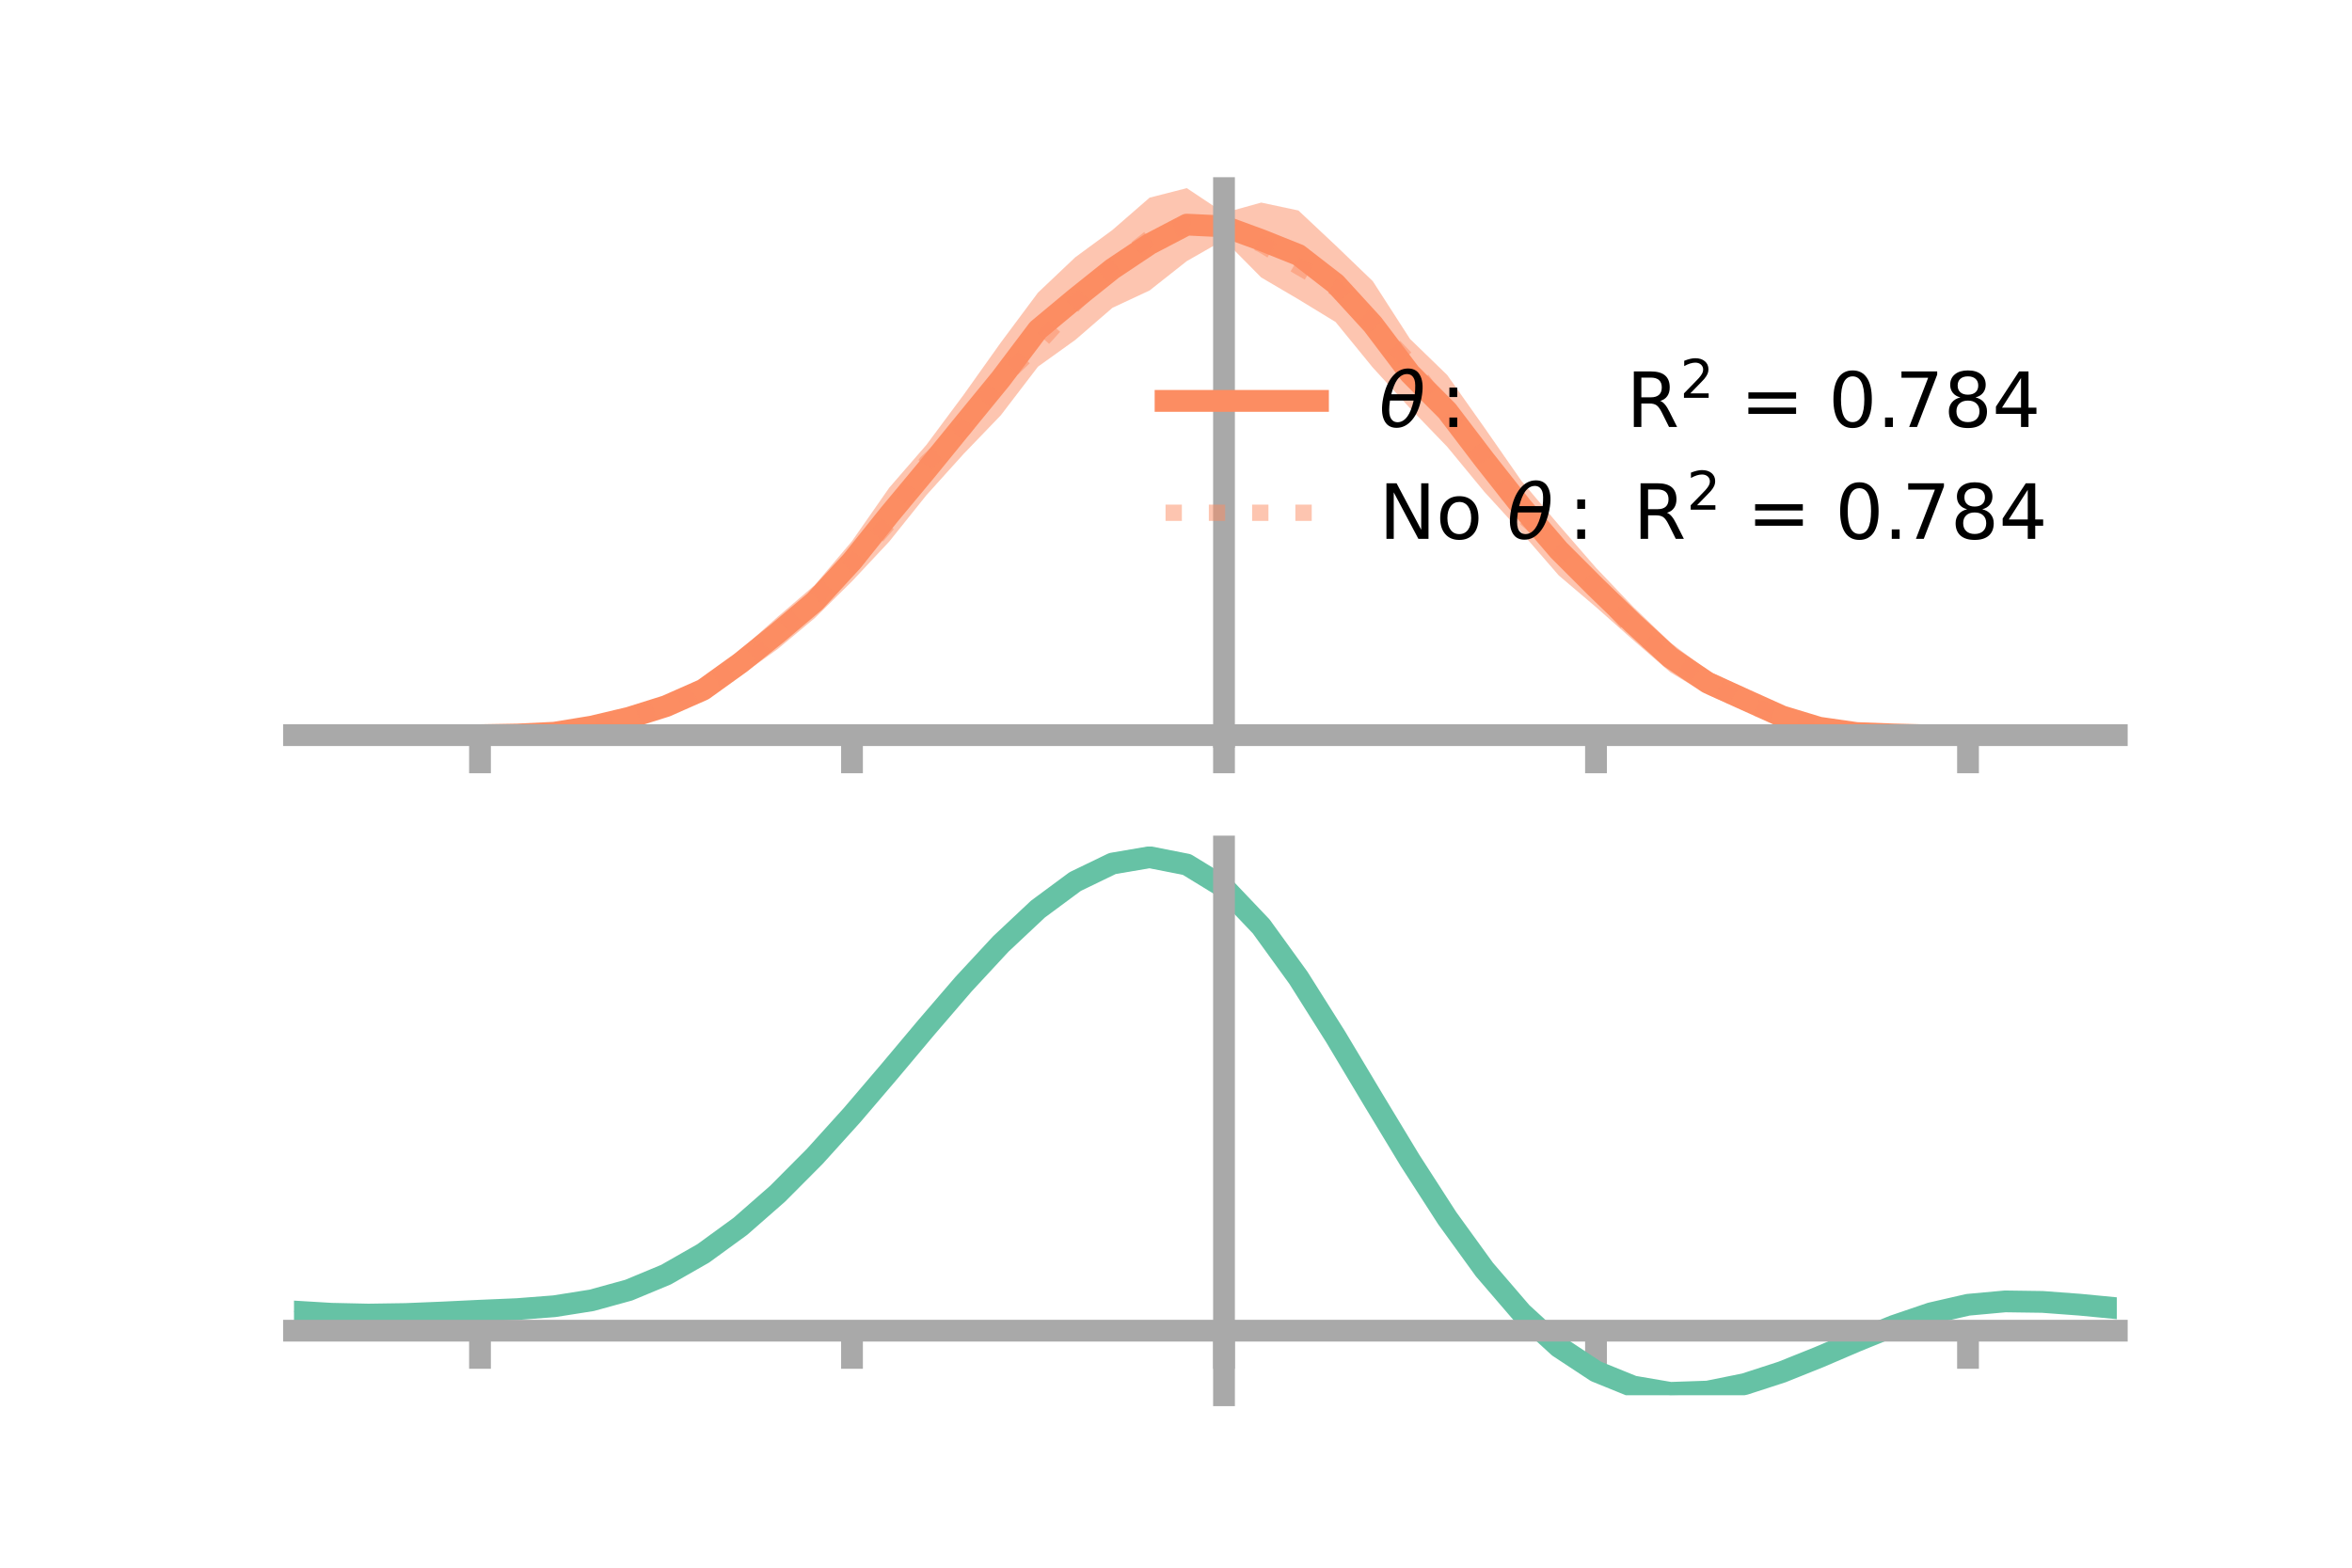 <?xml version="1.0" encoding="utf-8" standalone="no"?>
<!DOCTYPE svg PUBLIC "-//W3C//DTD SVG 1.1//EN"
  "http://www.w3.org/Graphics/SVG/1.1/DTD/svg11.dtd">
<!-- Created with matplotlib (https://matplotlib.org/) -->
<svg height="144pt" version="1.1" viewBox="0 0 216 144" width="216pt" xmlns="http://www.w3.org/2000/svg" xmlns:xlink="http://www.w3.org/1999/xlink">
 <defs>
  <style type="text/css">*{stroke-linecap:butt;stroke-linejoin:round;}</style>
 </defs>
 <g id="figure_1">
  <g id="patch_1">
   <path d="M 0 144 
L 216 144 
L 216 0 
L 0 0 
z
" style="fill:none;"/>
  </g>
  <g id="axes_1">
   <g id="patch_2">
    <path d="M 27 67.68 
L 194.4 67.68 
L 194.4 17.28 
L 27 17.28 
z
" style="fill:none;"/>
   </g>
   <g id="PolyCollection_1">
    <path clip-path="url(#p3baccc96f5)" d="M 27 67.527 
L 27 67.527 
L 30.416 67.527 
L 33.833 67.527 
L 37.249 67.527 
L 40.665 67.527 
L 44.082 67.526 
L 47.498 67.396 
L 50.914 67.1 
L 54.331 66.399 
L 57.747 65.4 
L 61.163 64.253 
L 64.58 62.323 
L 67.996 59.715 
L 71.412 56.666 
L 74.829 53.736 
L 78.245 49.703 
L 81.661 44.804 
L 85.078 40.862 
L 88.494 36.267 
L 91.91 31.463 
L 95.327 26.877 
L 98.743 23.637 
L 102.159 21.127 
L 105.576 18.155 
L 108.992 17.28 
L 112.408 19.557 
L 115.824 18.608 
L 119.241 19.334 
L 122.657 22.541 
L 126.073 25.828 
L 129.49 31.132 
L 132.906 34.446 
L 136.322 39.278 
L 139.739 44.191 
L 143.155 48.223 
L 146.571 52.152 
L 149.988 55.735 
L 153.404 59.028 
L 156.82 61.602 
L 160.237 63.221 
L 163.653 65.224 
L 167.069 66.342 
L 170.486 66.983 
L 173.902 67.268 
L 177.318 67.483 
L 180.735 67.526 
L 184.151 67.527 
L 187.567 67.527 
L 190.984 67.527 
L 194.4 67.527 
L 194.4 67.527 
L 194.4 67.527 
L 190.984 67.527 
L 187.567 67.527 
L 184.151 67.527 
L 180.735 67.527 
L 177.318 67.616 
L 173.902 67.655 
L 170.486 67.68 
L 167.069 67.339 
L 163.653 66.378 
L 160.237 65.299 
L 156.82 63.807 
L 153.404 61.763 
L 149.988 58.8 
L 146.571 55.765 
L 143.155 52.862 
L 139.739 48.92 
L 136.322 45.18 
L 132.906 41.038 
L 129.49 37.494 
L 126.073 33.763 
L 122.657 29.579 
L 119.241 27.493 
L 115.824 25.486 
L 112.408 22.032 
L 108.992 23.984 
L 105.576 26.68 
L 102.159 28.277 
L 98.743 31.23 
L 95.327 33.679 
L 91.91 38.147 
L 88.494 41.696 
L 85.078 45.486 
L 81.661 49.749 
L 78.245 53.397 
L 74.829 56.773 
L 71.412 59.623 
L 67.996 62.074 
L 64.58 64.381 
L 61.163 65.47 
L 57.747 66.471 
L 54.331 67.09 
L 50.914 67.505 
L 47.498 67.54 
L 44.082 67.527 
L 40.665 67.527 
L 37.249 67.527 
L 33.833 67.527 
L 30.416 67.527 
L 27 67.527 
z
" style="fill:#fc8d62;fill-opacity:0.5;"/>
   </g>
   <g id="matplotlib.axis_1">
    <g id="xtick_1">
     <g id="line2d_1">
      <defs>
       <path d="M 0 0 
L 0 3.5 
" id="m49d0c40b51" style="stroke:#a9a9a9;stroke-width:2;"/>
      </defs>
      <g>
       <use style="fill:#a9a9a9;stroke:#a9a9a9;stroke-width:2;" x="44.082" xlink:href="#m49d0c40b51" y="67.527"/>
      </g>
     </g>
    </g>
    <g id="xtick_2">
     <g id="line2d_2">
      <g>
       <use style="fill:#a9a9a9;stroke:#a9a9a9;stroke-width:2;" x="78.245" xlink:href="#m49d0c40b51" y="67.527"/>
      </g>
     </g>
    </g>
    <g id="xtick_3">
     <g id="line2d_3">
      <g>
       <use style="fill:#a9a9a9;stroke:#a9a9a9;stroke-width:2;" x="112.408" xlink:href="#m49d0c40b51" y="67.527"/>
      </g>
     </g>
    </g>
    <g id="xtick_4">
     <g id="line2d_4">
      <g>
       <use style="fill:#a9a9a9;stroke:#a9a9a9;stroke-width:2;" x="146.571" xlink:href="#m49d0c40b51" y="67.527"/>
      </g>
     </g>
    </g>
    <g id="xtick_5">
     <g id="line2d_5">
      <g>
       <use style="fill:#a9a9a9;stroke:#a9a9a9;stroke-width:2;" x="180.735" xlink:href="#m49d0c40b51" y="67.527"/>
      </g>
     </g>
    </g>
   </g>
   <g id="matplotlib.axis_2"/>
   <g id="line2d_6">
    <path clip-path="url(#p3baccc96f5)" d="M 27 67.527 
L 30.416 67.527 
L 33.833 67.527 
L 37.249 67.527 
L 40.665 67.527 
L 44.082 67.527 
L 47.498 67.468 
L 50.914 67.302 
L 54.331 66.744 
L 57.747 65.936 
L 61.163 64.862 
L 64.58 63.352 
L 67.996 60.895 
L 71.412 58.145 
L 74.829 55.255 
L 78.245 51.55 
L 81.661 47.277 
L 85.078 43.174 
L 88.494 38.981 
L 91.91 34.805 
L 95.327 30.278 
L 98.743 27.433 
L 102.159 24.702 
L 105.576 22.417 
L 108.992 20.632 
L 112.408 20.795 
L 115.824 22.047 
L 119.241 23.414 
L 122.657 26.06 
L 126.073 29.796 
L 129.49 34.313 
L 132.906 37.742 
L 136.322 42.229 
L 139.739 46.556 
L 143.155 50.543 
L 146.571 53.959 
L 149.988 57.267 
L 153.404 60.396 
L 156.82 62.705 
L 160.237 64.26 
L 163.653 65.801 
L 167.069 66.84 
L 170.486 67.331 
L 173.902 67.461 
L 177.318 67.549 
L 180.735 67.527 
L 184.151 67.527 
L 187.567 67.527 
L 190.984 67.527 
L 194.4 67.527 
" style="fill:none;stroke:#fc8d62;stroke-linecap:square;stroke-width:2;"/>
   </g>
   <g id="line2d_7">
    <path clip-path="url(#p3baccc96f5)" d="M 27 67.527 
L 30.416 67.527 
L 33.833 67.527 
L 37.249 67.527 
L 40.665 67.527 
L 44.082 67.526 
L 47.498 67.488 
L 50.914 67.303 
L 54.331 66.901 
L 57.747 66.028 
L 61.163 64.987 
L 64.58 63.003 
L 67.996 61.187 
L 71.412 58.371 
L 74.829 54.901 
L 78.245 51.867 
L 81.661 47.953 
L 85.078 42.515 
L 88.494 39.376 
L 91.91 34.886 
L 95.327 31.597 
L 98.743 27.833 
L 102.159 24.604 
L 105.576 21.877 
L 108.992 20.632 
L 112.408 21.041 
L 115.824 22.43 
L 119.241 24.482 
L 122.657 26.456 
L 126.073 29.771 
L 129.49 33.332 
L 132.906 38.125 
L 136.322 42.061 
L 139.739 47.28 
L 143.155 50.255 
L 146.571 53.998 
L 149.988 57.861 
L 153.404 60.369 
L 156.82 62.619 
L 160.237 64.708 
L 163.653 65.712 
L 167.069 66.73 
L 170.486 67.167 
L 173.902 67.46 
L 177.318 67.528 
L 180.735 67.527 
L 184.151 67.527 
L 187.567 67.527 
L 190.984 67.527 
L 194.4 67.527 
" style="fill:none;stroke:#fc8d62;stroke-dasharray:1.5,2.475;stroke-dashoffset:0;stroke-opacity:0.5;stroke-width:1.5;"/>
   </g>
   <g id="patch_3">
    <path d="M 112.408 67.68 
L 112.408 17.28 
" style="fill:none;stroke:#a9a9a9;stroke-linecap:square;stroke-linejoin:miter;stroke-width:2;"/>
   </g>
   <g id="patch_4">
    <path d="M 194.4 67.68 
L 194.4 17.28 
" style="fill:none;"/>
   </g>
   <g id="patch_5">
    <path d="M 27 67.527 
L 194.4 67.527 
" style="fill:none;stroke:#a9a9a9;stroke-linecap:square;stroke-linejoin:miter;stroke-width:2;"/>
   </g>
   <g id="patch_6">
    <path d="M 27 17.28 
L 194.4 17.28 
" style="fill:none;"/>
   </g>
   <g id="legend_1">
    <g id="line2d_8">
     <path d="M 107.04 36.824 
L 121.04 36.824 
" style="fill:none;stroke:#fc8d62;stroke-linecap:square;stroke-width:2;"/>
    </g>
    <g id="line2d_9"/>
    <g id="text_1">
     <!-- $\theta:$      R$^{2}$ = 0.784 -->
     <g transform="translate(126.64 39.274)scale(0.07 -0.07)">
      <defs>
       <path d="M 45.516 34.672 
L 14.453 34.672 
Q 12.359 20.062 14.5 13.875 
Q 17.188 6.25 24.469 6.25 
Q 31.781 6.25 37.359 13.922 
Q 42.234 20.656 45.516 34.672 
z
M 47.016 42.969 
Q 48.344 56.844 46.625 61.719 
Q 43.953 69.438 36.766 69.438 
Q 29.297 69.438 23.828 61.812 
Q 19.531 55.672 16.156 42.969 
z
M 38.188 76.766 
Q 49.906 76.766 54.594 66.406 
Q 59.281 56.109 55.719 37.844 
Q 52.203 19.625 43.453 9.281 
Q 34.766 -1.125 23.047 -1.125 
Q 11.281 -1.125 6.641 9.281 
Q 2 19.625 5.516 37.844 
Q 9.078 56.109 17.719 66.406 
Q 26.422 76.766 38.188 76.766 
z
" id="DejaVuSans-Oblique-952"/>
       <path d="M 11.719 12.406 
L 22.016 12.406 
L 22.016 0 
L 11.719 0 
z
M 11.719 51.703 
L 22.016 51.703 
L 22.016 39.312 
L 11.719 39.312 
z
" id="DejaVuSans-58"/>
       <path id="DejaVuSans-32"/>
       <path d="M 44.391 34.188 
Q 47.562 33.109 50.562 29.594 
Q 53.562 26.078 56.594 19.922 
L 66.609 0 
L 56 0 
L 46.688 18.703 
Q 43.062 26.031 39.672 28.422 
Q 36.281 30.812 30.422 30.812 
L 19.672 30.812 
L 19.672 0 
L 9.812 0 
L 9.812 72.906 
L 32.078 72.906 
Q 44.578 72.906 50.734 67.672 
Q 56.891 62.453 56.891 51.906 
Q 56.891 45.016 53.688 40.469 
Q 50.484 35.938 44.391 34.188 
z
M 19.672 64.797 
L 19.672 38.922 
L 32.078 38.922 
Q 39.203 38.922 42.844 42.219 
Q 46.484 45.516 46.484 51.906 
Q 46.484 58.297 42.844 61.547 
Q 39.203 64.797 32.078 64.797 
z
" id="DejaVuSans-82"/>
       <path d="M 19.188 8.297 
L 53.609 8.297 
L 53.609 0 
L 7.328 0 
L 7.328 8.297 
Q 12.938 14.109 22.625 23.891 
Q 32.328 33.688 34.812 36.531 
Q 39.547 41.844 41.422 45.531 
Q 43.312 49.219 43.312 52.781 
Q 43.312 58.594 39.234 62.25 
Q 35.156 65.922 28.609 65.922 
Q 23.969 65.922 18.812 64.312 
Q 13.672 62.703 7.812 59.422 
L 7.812 69.391 
Q 13.766 71.781 18.938 73 
Q 24.125 74.219 28.422 74.219 
Q 39.75 74.219 46.484 68.547 
Q 53.219 62.891 53.219 53.422 
Q 53.219 48.922 51.531 44.891 
Q 49.859 40.875 45.406 35.406 
Q 44.188 33.984 37.641 27.219 
Q 31.109 20.453 19.188 8.297 
z
" id="DejaVuSans-50"/>
       <path d="M 10.594 45.406 
L 73.188 45.406 
L 73.188 37.203 
L 10.594 37.203 
z
M 10.594 25.484 
L 73.188 25.484 
L 73.188 17.188 
L 10.594 17.188 
z
" id="DejaVuSans-61"/>
       <path d="M 31.781 66.406 
Q 24.172 66.406 20.328 58.906 
Q 16.5 51.422 16.5 36.375 
Q 16.5 21.391 20.328 13.891 
Q 24.172 6.391 31.781 6.391 
Q 39.453 6.391 43.281 13.891 
Q 47.125 21.391 47.125 36.375 
Q 47.125 51.422 43.281 58.906 
Q 39.453 66.406 31.781 66.406 
z
M 31.781 74.219 
Q 44.047 74.219 50.516 64.516 
Q 56.984 54.828 56.984 36.375 
Q 56.984 17.969 50.516 8.266 
Q 44.047 -1.422 31.781 -1.422 
Q 19.531 -1.422 13.062 8.266 
Q 6.594 17.969 6.594 36.375 
Q 6.594 54.828 13.062 64.516 
Q 19.531 74.219 31.781 74.219 
z
" id="DejaVuSans-48"/>
       <path d="M 10.688 12.406 
L 21 12.406 
L 21 0 
L 10.688 0 
z
" id="DejaVuSans-46"/>
       <path d="M 8.203 72.906 
L 55.078 72.906 
L 55.078 68.703 
L 28.609 0 
L 18.312 0 
L 43.219 64.594 
L 8.203 64.594 
z
" id="DejaVuSans-55"/>
       <path d="M 31.781 34.625 
Q 24.75 34.625 20.719 30.859 
Q 16.703 27.094 16.703 20.516 
Q 16.703 13.922 20.719 10.156 
Q 24.75 6.391 31.781 6.391 
Q 38.812 6.391 42.859 10.172 
Q 46.922 13.969 46.922 20.516 
Q 46.922 27.094 42.891 30.859 
Q 38.875 34.625 31.781 34.625 
z
M 21.922 38.812 
Q 15.578 40.375 12.031 44.719 
Q 8.5 49.078 8.5 55.328 
Q 8.5 64.062 14.719 69.141 
Q 20.953 74.219 31.781 74.219 
Q 42.672 74.219 48.875 69.141 
Q 55.078 64.062 55.078 55.328 
Q 55.078 49.078 51.531 44.719 
Q 48 40.375 41.703 38.812 
Q 48.828 37.156 52.797 32.312 
Q 56.781 27.484 56.781 20.516 
Q 56.781 9.906 50.312 4.234 
Q 43.844 -1.422 31.781 -1.422 
Q 19.734 -1.422 13.25 4.234 
Q 6.781 9.906 6.781 20.516 
Q 6.781 27.484 10.781 32.312 
Q 14.797 37.156 21.922 38.812 
z
M 18.312 54.391 
Q 18.312 48.734 21.844 45.562 
Q 25.391 42.391 31.781 42.391 
Q 38.141 42.391 41.719 45.562 
Q 45.312 48.734 45.312 54.391 
Q 45.312 60.062 41.719 63.234 
Q 38.141 66.406 31.781 66.406 
Q 25.391 66.406 21.844 63.234 
Q 18.312 60.062 18.312 54.391 
z
" id="DejaVuSans-56"/>
       <path d="M 37.797 64.312 
L 12.891 25.391 
L 37.797 25.391 
z
M 35.203 72.906 
L 47.609 72.906 
L 47.609 25.391 
L 58.016 25.391 
L 58.016 17.188 
L 47.609 17.188 
L 47.609 0 
L 37.797 0 
L 37.797 17.188 
L 4.891 17.188 
L 4.891 26.703 
z
" id="DejaVuSans-52"/>
      </defs>
      <use transform="translate(0 0.766)" xlink:href="#DejaVuSans-Oblique-952"/>
      <use transform="translate(80.664 0.766)" xlink:href="#DejaVuSans-58"/>
      <use transform="translate(133.838 0.766)" xlink:href="#DejaVuSans-32"/>
      <use transform="translate(165.625 0.766)" xlink:href="#DejaVuSans-32"/>
      <use transform="translate(197.412 0.766)" xlink:href="#DejaVuSans-32"/>
      <use transform="translate(229.199 0.766)" xlink:href="#DejaVuSans-32"/>
      <use transform="translate(260.986 0.766)" xlink:href="#DejaVuSans-32"/>
      <use transform="translate(292.773 0.766)" xlink:href="#DejaVuSans-32"/>
      <use transform="translate(324.561 0.766)" xlink:href="#DejaVuSans-82"/>
      <use transform="translate(395 39.047)scale(0.7)" xlink:href="#DejaVuSans-50"/>
      <use transform="translate(442.271 0.766)" xlink:href="#DejaVuSans-32"/>
      <use transform="translate(474.058 0.766)" xlink:href="#DejaVuSans-61"/>
      <use transform="translate(557.847 0.766)" xlink:href="#DejaVuSans-32"/>
      <use transform="translate(589.634 0.766)" xlink:href="#DejaVuSans-48"/>
      <use transform="translate(653.257 0.766)" xlink:href="#DejaVuSans-46"/>
      <use transform="translate(677.294 0.766)" xlink:href="#DejaVuSans-55"/>
      <use transform="translate(740.917 0.766)" xlink:href="#DejaVuSans-56"/>
      <use transform="translate(804.54 0.766)" xlink:href="#DejaVuSans-52"/>
     </g>
    </g>
    <g id="line2d_10">
     <path d="M 107.04 47.099 
L 121.04 47.099 
" style="fill:none;stroke:#fc8d62;stroke-dasharray:1.5,2.475;stroke-dashoffset:0;stroke-opacity:0.5;stroke-width:1.5;"/>
    </g>
    <g id="line2d_11"/>
    <g id="text_2">
     <!-- No $\theta:$ R$^{2}$ = 0.784 -->
     <g transform="translate(126.64 49.549)scale(0.07 -0.07)">
      <defs>
       <path d="M 9.812 72.906 
L 23.094 72.906 
L 55.422 11.922 
L 55.422 72.906 
L 64.984 72.906 
L 64.984 0 
L 51.703 0 
L 19.391 60.984 
L 19.391 0 
L 9.812 0 
z
" id="DejaVuSans-78"/>
       <path d="M 30.609 48.391 
Q 23.391 48.391 19.188 42.75 
Q 14.984 37.109 14.984 27.297 
Q 14.984 17.484 19.156 11.844 
Q 23.344 6.203 30.609 6.203 
Q 37.797 6.203 41.984 11.859 
Q 46.188 17.531 46.188 27.297 
Q 46.188 37.016 41.984 42.703 
Q 37.797 48.391 30.609 48.391 
z
M 30.609 56 
Q 42.328 56 49.016 48.375 
Q 55.719 40.766 55.719 27.297 
Q 55.719 13.875 49.016 6.219 
Q 42.328 -1.422 30.609 -1.422 
Q 18.844 -1.422 12.172 6.219 
Q 5.516 13.875 5.516 27.297 
Q 5.516 40.766 12.172 48.375 
Q 18.844 56 30.609 56 
z
" id="DejaVuSans-111"/>
      </defs>
      <use transform="translate(0 0.766)" xlink:href="#DejaVuSans-78"/>
      <use transform="translate(74.805 0.766)" xlink:href="#DejaVuSans-111"/>
      <use transform="translate(135.986 0.766)" xlink:href="#DejaVuSans-32"/>
      <use transform="translate(167.773 0.766)" xlink:href="#DejaVuSans-Oblique-952"/>
      <use transform="translate(248.438 0.766)" xlink:href="#DejaVuSans-58"/>
      <use transform="translate(301.611 0.766)" xlink:href="#DejaVuSans-32"/>
      <use transform="translate(333.398 0.766)" xlink:href="#DejaVuSans-82"/>
      <use transform="translate(403.838 39.047)scale(0.7)" xlink:href="#DejaVuSans-50"/>
      <use transform="translate(451.108 0.766)" xlink:href="#DejaVuSans-32"/>
      <use transform="translate(482.896 0.766)" xlink:href="#DejaVuSans-61"/>
      <use transform="translate(566.685 0.766)" xlink:href="#DejaVuSans-32"/>
      <use transform="translate(598.472 0.766)" xlink:href="#DejaVuSans-48"/>
      <use transform="translate(662.095 0.766)" xlink:href="#DejaVuSans-46"/>
      <use transform="translate(686.132 0.766)" xlink:href="#DejaVuSans-55"/>
      <use transform="translate(749.755 0.766)" xlink:href="#DejaVuSans-56"/>
      <use transform="translate(813.378 0.766)" xlink:href="#DejaVuSans-52"/>
     </g>
    </g>
   </g>
  </g>
  <g id="axes_2">
   <g id="patch_7">
    <path d="M 27 128.16 
L 194.4 128.16 
L 194.4 77.76 
L 27 77.76 
z
" style="fill:none;"/>
   </g>
   <g id="PolyCollection_2">
    <path clip-path="url(#p5bdc9e6880)" d="M 27 120.512 
L 27 120.428 
L 30.416 120.642 
L 33.833 120.719 
L 37.249 120.662 
L 40.665 120.512 
L 44.082 120.34 
L 47.498 120.188 
L 50.914 119.919 
L 54.331 119.372 
L 57.747 118.422 
L 61.163 116.977 
L 64.58 114.986 
L 67.996 112.441 
L 71.412 109.375 
L 74.829 105.854 
L 78.245 101.98 
L 81.661 97.883 
L 85.078 93.716 
L 88.494 89.654 
L 91.91 85.887 
L 95.327 82.613 
L 98.743 80.034 
L 102.159 78.352 
L 105.576 77.76 
L 108.992 78.445 
L 112.408 80.572 
L 115.824 84.219 
L 119.241 89.01 
L 122.657 94.509 
L 126.073 100.31 
L 129.49 106.054 
L 132.906 111.443 
L 136.322 116.242 
L 139.739 120.282 
L 143.155 123.46 
L 146.571 125.737 
L 149.988 127.134 
L 153.404 127.723 
L 156.82 127.612 
L 160.237 126.936 
L 163.653 125.845 
L 167.069 124.501 
L 170.486 123.065 
L 173.902 121.697 
L 177.318 120.548 
L 180.735 119.769 
L 184.151 119.459 
L 187.567 119.512 
L 190.984 119.774 
L 194.4 120.115 
L 194.4 120.224 
L 194.4 120.224 
L 190.984 119.908 
L 187.567 119.663 
L 184.151 119.619 
L 180.735 119.932 
L 177.318 120.721 
L 173.902 121.9 
L 170.486 123.317 
L 167.069 124.809 
L 163.653 126.204 
L 160.237 127.334 
L 156.82 128.036 
L 153.404 128.16 
L 149.988 127.581 
L 146.571 126.206 
L 143.155 123.98 
L 139.739 120.893 
L 136.322 116.983 
L 132.906 112.343 
L 129.49 107.133 
L 126.073 101.574 
L 122.657 95.954 
L 119.241 90.621 
L 115.824 85.973 
L 112.408 82.435 
L 108.992 80.377 
L 105.576 79.718 
L 102.159 80.292 
L 98.743 81.913 
L 95.327 84.391 
L 91.91 87.53 
L 88.494 91.135 
L 85.078 95.014 
L 81.661 98.988 
L 78.245 102.891 
L 74.829 106.577 
L 71.412 109.927 
L 67.996 112.847 
L 64.58 115.276 
L 61.163 117.187 
L 57.747 118.587 
L 54.331 119.515 
L 50.914 120.05 
L 47.498 120.31 
L 44.082 120.45 
L 40.665 120.606 
L 37.249 120.737 
L 33.833 120.781 
L 30.416 120.707 
L 27 120.512 
z
" style="fill:#66c2a5;fill-opacity:0.5;"/>
   </g>
   <g id="matplotlib.axis_3">
    <g id="xtick_6">
     <g id="line2d_12">
      <g>
       <use style="fill:#a9a9a9;stroke:#a9a9a9;stroke-width:2;" x="44.082" xlink:href="#m49d0c40b51" y="122.228"/>
      </g>
     </g>
    </g>
    <g id="xtick_7">
     <g id="line2d_13">
      <g>
       <use style="fill:#a9a9a9;stroke:#a9a9a9;stroke-width:2;" x="78.245" xlink:href="#m49d0c40b51" y="122.228"/>
      </g>
     </g>
    </g>
    <g id="xtick_8">
     <g id="line2d_14">
      <g>
       <use style="fill:#a9a9a9;stroke:#a9a9a9;stroke-width:2;" x="112.408" xlink:href="#m49d0c40b51" y="122.228"/>
      </g>
     </g>
    </g>
    <g id="xtick_9">
     <g id="line2d_15">
      <g>
       <use style="fill:#a9a9a9;stroke:#a9a9a9;stroke-width:2;" x="146.571" xlink:href="#m49d0c40b51" y="122.228"/>
      </g>
     </g>
    </g>
    <g id="xtick_10">
     <g id="line2d_16">
      <g>
       <use style="fill:#a9a9a9;stroke:#a9a9a9;stroke-width:2;" x="180.735" xlink:href="#m49d0c40b51" y="122.228"/>
      </g>
     </g>
    </g>
   </g>
   <g id="matplotlib.axis_4"/>
   <g id="line2d_17">
    <path clip-path="url(#p5bdc9e6880)" d="M 27 120.47 
L 30.416 120.675 
L 33.833 120.75 
L 37.249 120.699 
L 40.665 120.559 
L 44.082 120.395 
L 47.498 120.249 
L 50.914 119.984 
L 54.331 119.444 
L 57.747 118.504 
L 61.163 117.082 
L 64.58 115.131 
L 67.996 112.644 
L 71.412 109.651 
L 74.829 106.216 
L 78.245 102.436 
L 81.661 98.435 
L 85.078 94.365 
L 88.494 90.394 
L 91.91 86.709 
L 95.327 83.502 
L 98.743 80.974 
L 102.159 79.322 
L 105.576 78.739 
L 108.992 79.411 
L 112.408 81.503 
L 115.824 85.096 
L 119.241 89.816 
L 122.657 95.232 
L 126.073 100.942 
L 129.49 106.593 
L 132.906 111.893 
L 136.322 116.612 
L 139.739 120.587 
L 143.155 123.72 
L 146.571 125.971 
L 149.988 127.358 
L 153.404 127.941 
L 156.82 127.824 
L 160.237 127.135 
L 163.653 126.025 
L 167.069 124.655 
L 170.486 123.191 
L 173.902 121.798 
L 177.318 120.634 
L 180.735 119.851 
L 184.151 119.539 
L 187.567 119.587 
L 190.984 119.841 
L 194.4 120.169 
" style="fill:none;stroke:#66c2a5;stroke-linecap:square;stroke-width:2;"/>
   </g>
   <g id="patch_8">
    <path d="M 112.408 128.16 
L 112.408 77.76 
" style="fill:none;stroke:#a9a9a9;stroke-linecap:square;stroke-linejoin:miter;stroke-width:2;"/>
   </g>
   <g id="patch_9">
    <path d="M 194.4 128.16 
L 194.4 77.76 
" style="fill:none;"/>
   </g>
   <g id="patch_10">
    <path d="M 27 122.228 
L 194.4 122.228 
" style="fill:none;stroke:#a9a9a9;stroke-linecap:square;stroke-linejoin:miter;stroke-width:2;"/>
   </g>
   <g id="patch_11">
    <path d="M 27 77.76 
L 194.4 77.76 
" style="fill:none;"/>
   </g>
  </g>
 </g>
 <defs>
  <clipPath id="p3baccc96f5">
   <rect height="50.4" width="167.4" x="27" y="17.28"/>
  </clipPath>
  <clipPath id="p5bdc9e6880">
   <rect height="50.4" width="167.4" x="27" y="77.76"/>
  </clipPath>
 </defs>
</svg>
